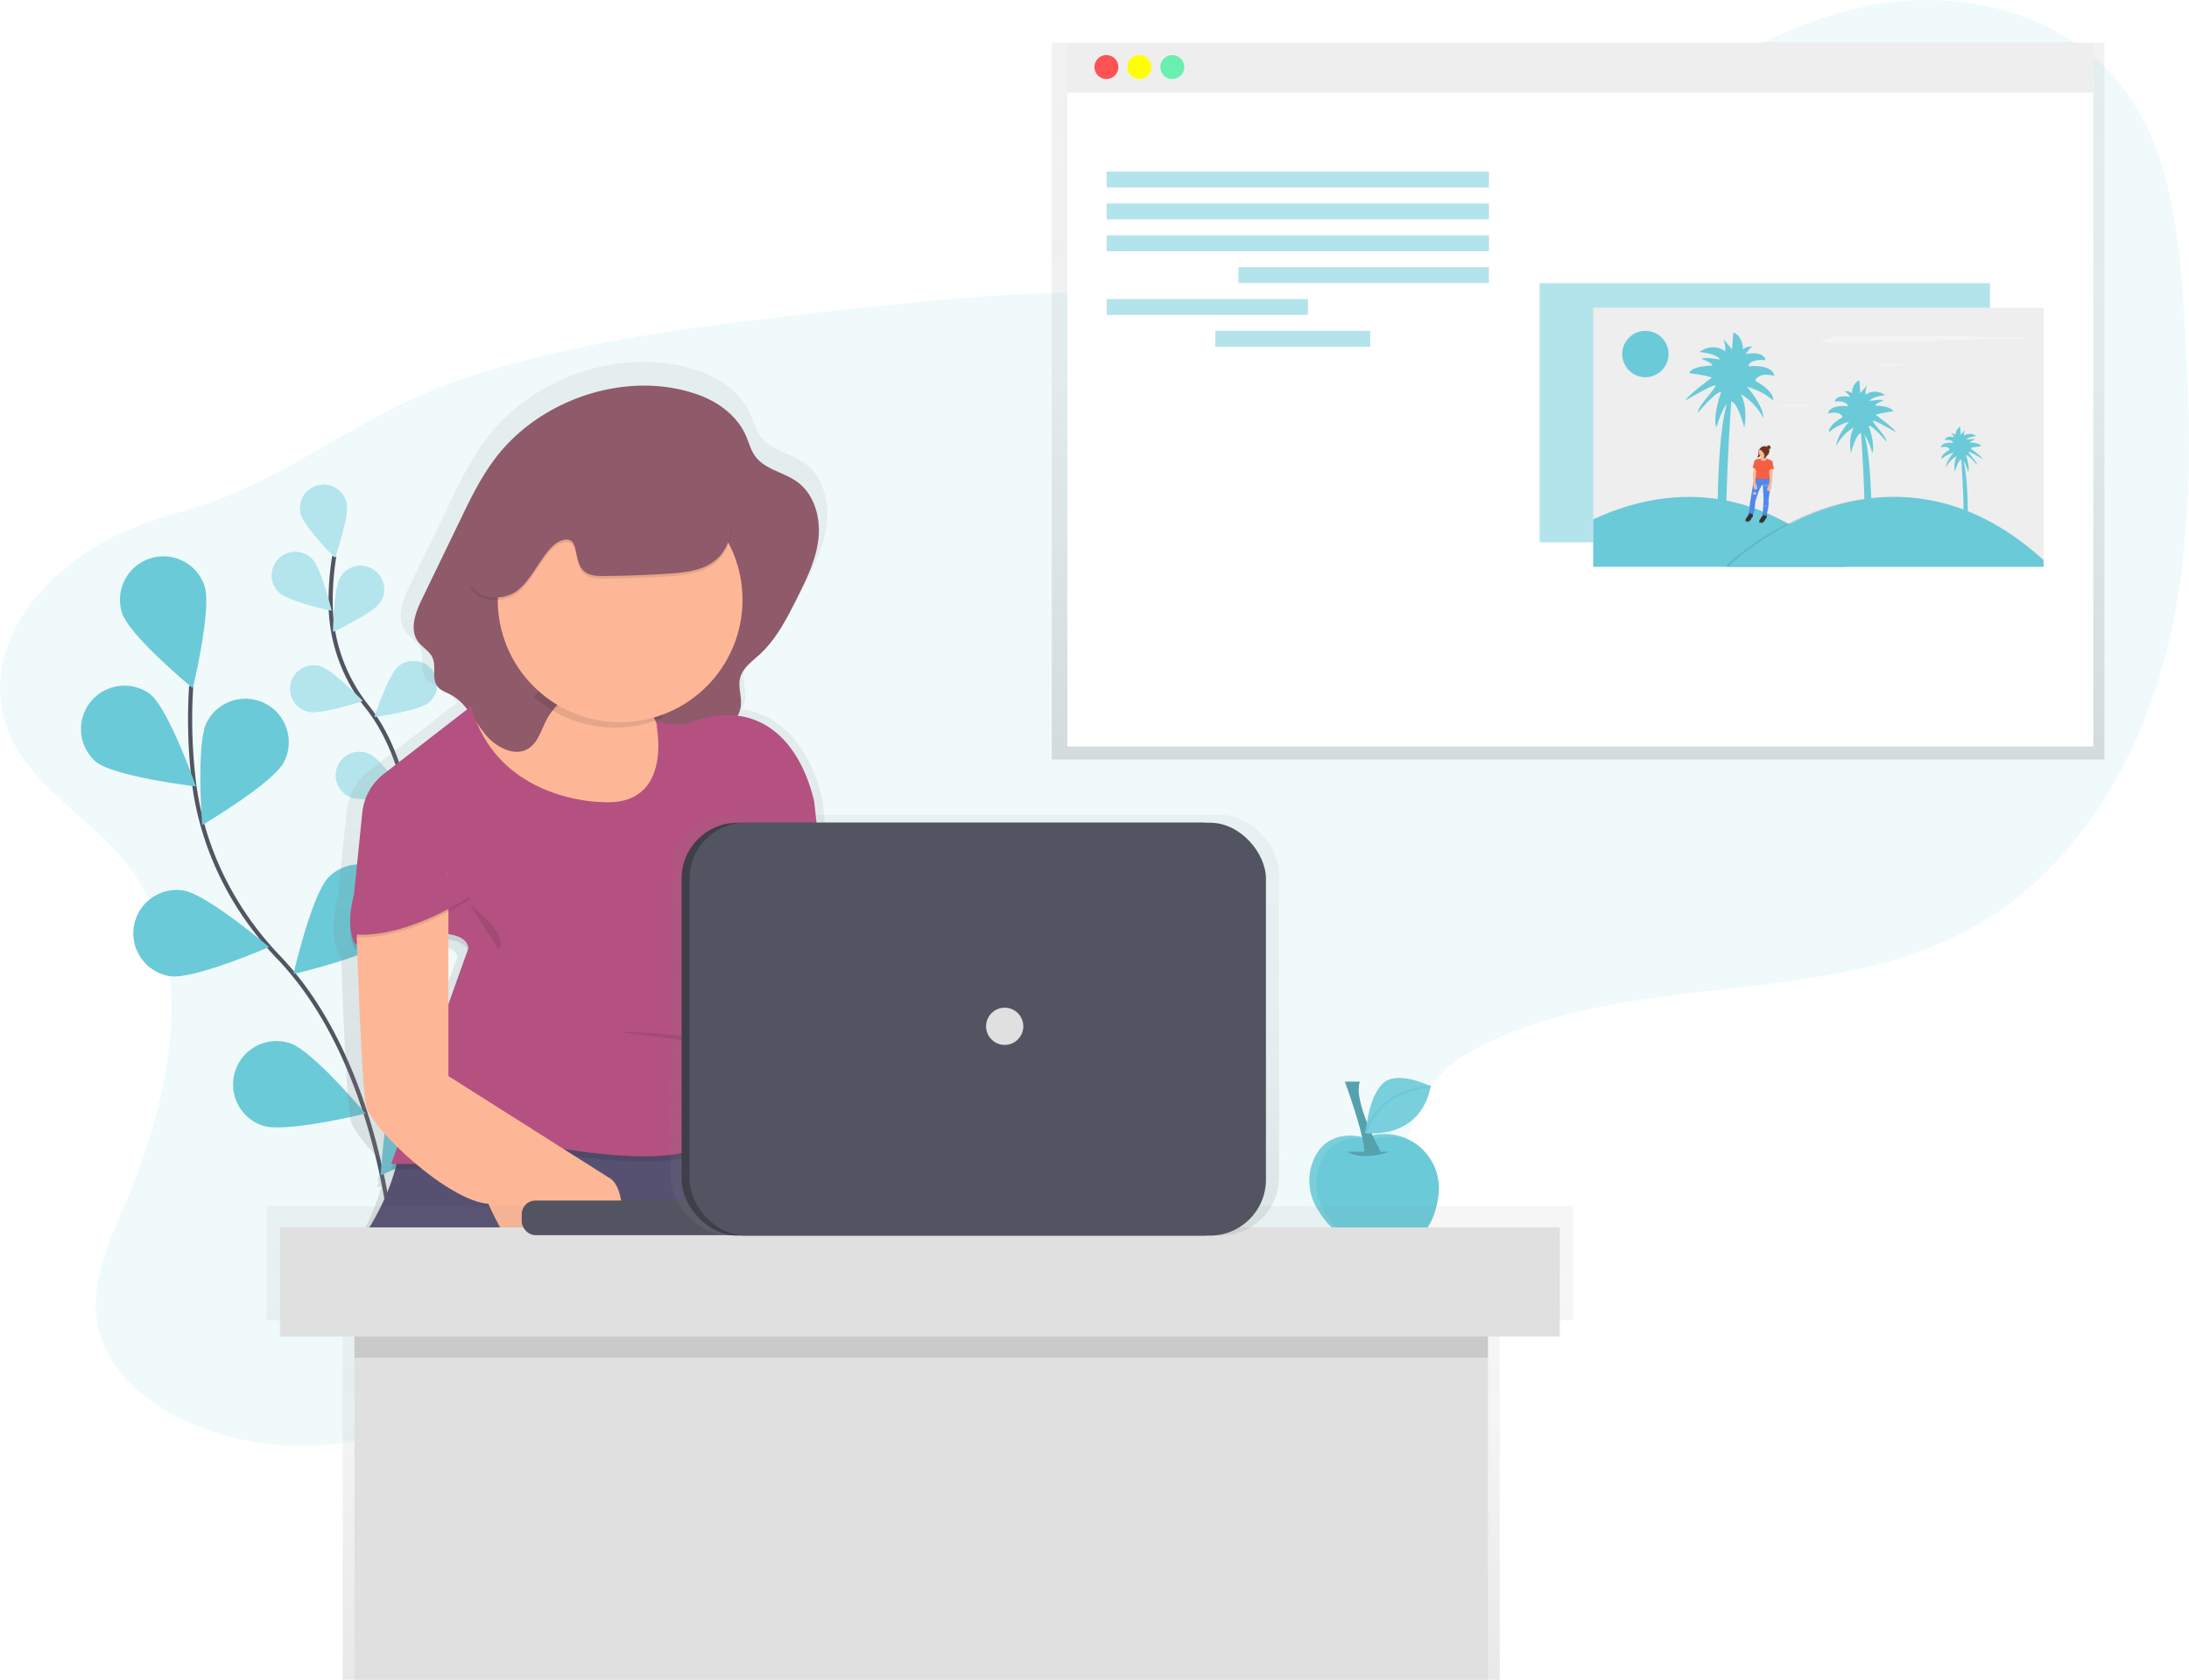 <svg data-name="Layer 1" xmlns="http://www.w3.org/2000/svg" xmlns:xlink="http://www.w3.org/1999/xlink" width="1050" height="805.83"><defs><linearGradient id="a" x1="756.96" y1="364.35" x2="756.96" y2="20.38" gradientUnits="userSpaceOnUse"><stop offset="0" stop-color="gray" stop-opacity=".25"/><stop offset=".54" stop-color="gray" stop-opacity=".12"/><stop offset="1" stop-color="gray" stop-opacity=".1"/></linearGradient><linearGradient id="b" x1="919.02" y1="298.54" x2="919.02" y2="260.1" xlink:href="#a"/><linearGradient id="c" x1="532.43" y1="677.74" x2="532.43" y2="220.6" gradientTransform="matrix(-1 0 0 1 923.85 0)" xlink:href="#a"/><linearGradient id="d" x1="441.23" y1="805.83" x2="441.23" y2="578.64" xlink:href="#a"/><linearGradient id="e" x1="467.66" y1="592.77" x2="467.66" y2="390.97" xlink:href="#a"/></defs><path d="M60.45 414.05c35.65 45.33 21.8 111.54-.85 164.58-7.59 17.76-16.16 36.54-13 55.58 3.91 23.28 24.69 40.31 46.51 49.33 39.77 16.45 87.37 12.53 123.92-10.21 31.58-19.65 54.2-51.6 86.32-70.35 53.76-31.38 122.18-19.53 180.55 2.09 41.3 15.29 86.45 35.18 127.48 19.2 28.87-11.25 48.83-38.62 59.71-67.64 5.25-14 9.06-29.17 19.09-40.28 6-6.6 13.74-11.29 21.71-15.24 72.77-36.08 164.67-16.76 235.35-56.77 47.73-27 78.29-78 91.82-131.16s12-108.9 8.52-163.64c-2.44-38.91-6.82-80.44-31.68-110.47C989.6 7.31 944.47-4.51 903.68 1.53s-77.77 27.56-110.3 52.9c-40.65 31.68-78.36 71.12-128.27 84-34 8.74-69.75 4-104.81 2.3-58.61-2.77-117.24 3.39-175.53 10.12-55.8 6.45-112 13.55-165.16 31.7-37.61 12.8-67.75 36.12-103.27 52.37-23.15 10.62-48.4 13.55-70.33 27.08-27 16.66-51.76 45.64-44.84 79.55 6.58 32.27 40.36 48.44 59.28 72.5z" fill="#6acad8" opacity=".1"/><path d="M189.78 612.21s-3.3-97.76-56.19-153c-22.2-23.18-36.78-52.62-40.64-84.48a249.26 249.26 0 01-1.24-45.57" fill="none" stroke="#535461" stroke-miterlimit="10" stroke-width="2"/><path d="M58.58 294.18c3.62 10.92 33.88 36 33.88 36s9.27-38.21 5.65-49.12a20.824 20.824 0 00-39.53 13.11zM46 365.47c9 7.2 48 11.82 48 11.82s-13-37.11-22-44.3a20.82 20.82 0 00-26 32.48zM81.65 468.32c11.38 1.68 47.41-14 47.41-14s-29.94-25.48-41.32-27.16a20.824 20.824 0 00-6.09 41.2zM126.17 540.06c10.93 3.58 49.1-5.82 49.1-5.82s-25.21-30.17-36.14-33.75a20.825 20.825 0 00-13 39.57zM136.17 365.64C130.86 375.84 97 395.82 97 395.82s-3.08-39.19 2.23-49.4a20.82 20.82 0 1136.94 19.22zM187.18 450.2c-8.12 8.15-46.4 17.07-46.4 17.07s8.79-38.32 16.9-46.47a20.82 20.82 0 1129.5 29.39zM225.48 539.19c-6.62 9.4-42.85 24.67-42.85 24.67s2.18-39.25 8.81-48.66a20.82 20.82 0 1134 24zM654.56 545.83s-15.88-5.38-23.52 8.61a25.52 25.52 0 00.34 24.57c5 9.07 15.36 20.85 35 19.8 16.62-.89 22.1-13.57 23.62-25.37a26.06 26.06 0 00-34.61-27.9z" fill="#6acad8"/><path d="M634.74 580.27a25.52 25.52 0 01-.34-24.57c7.64-14 23.52-8.61 23.52-8.61l.81-.29a25.83 25.83 0 0118.66.42 25.84 25.84 0 00-22-2.1l-.81.29s-15.88-5.38-23.52 8.61a25.52 25.52 0 00.34 24.57c3.31 6 8.92 13.11 18 17a39.35 39.35 0 01-14.66-15.32z" fill="#fff" opacity=".1"/><path d="M646.36 552.56s5.89 4.63 20.18 0" opacity=".2"/><path d="M645.1 518.92s10.09 27.33 9.25 34.48l8-.84s-13.46-24-10.09-33.64z" fill="#6acad8"/><path d="M645.1 518.92s10.09 27.33 9.25 34.48l8-.84s-13.46-24-10.09-33.64z" opacity=".2"/><path d="M686.29 521.2s-15.88-8.12-23-1.41-8.2 23.86-8.2 23.86 25.91 3.56 31.2-22.45z" fill="#6acad8"/><path d="M686.29 521.2s-15.88-8.12-23-1.41-8.2 23.86-8.2 23.86 25.91 3.56 31.2-22.45z" fill="#fff" opacity=".1"/><path d="M655.1 543.65s4.17-19.91 31.19-22.45" fill="none" stroke="#6acad8" stroke-miterlimit="10"/><path d="M198.63 424.51s3.24-52.86-22.43-85.34a80.24 80.24 0 01-17.57-47.62 135 135 0 011.68-24.63" fill="none" stroke="#535461" stroke-miterlimit="10" stroke-width="2"/><path d="M144.26 246.36c1.39 6.07 16.41 21.15 16.41 21.15s7-20.12 5.57-26.18a11.28 11.28 0 10-22 5zM133.8 284.14c4.47 4.34 25.27 8.84 25.27 8.84s-5.09-20.67-9.56-25a11.272 11.272 0 10-15.71 16.17zM147.75 341.41c6 1.49 26.27-5.13 26.27-5.13s-14.83-15.27-20.87-16.76a11.273 11.273 0 00-5.4 21.89zM168.06 382.35c5.71 2.49 26.76-.62 26.76-.62s-12-17.56-17.74-20a11.27 11.27 0 10-9 20.66zM182.41 288.87c-3.38 5.23-22.66 14.25-22.66 14.25s.35-21.28 3.74-26.51a11.272 11.272 0 0118.92 12.26zM205.56 337.06c-4.79 4-25.89 6.82-25.89 6.82s6.7-20.2 11.5-24.18a11.274 11.274 0 0114.39 17.36zM221.63 386.99c-4.05 4.73-24.36 11.1-24.36 11.1s3.19-21 7.25-25.77A11.276 11.276 0 01221.64 387z" fill="#6acad8"/><path d="M144.26 246.36c1.39 6.07 16.41 21.15 16.41 21.15s7-20.12 5.57-26.18a11.28 11.28 0 10-22 5zM133.8 284.14c4.47 4.34 25.27 8.84 25.27 8.84s-5.09-20.67-9.56-25a11.272 11.272 0 10-15.71 16.17zM147.75 341.41c6 1.49 26.27-5.13 26.27-5.13s-14.83-15.27-20.87-16.76a11.273 11.273 0 00-5.4 21.89zM168.06 382.35c5.71 2.49 26.76-.62 26.76-.62s-12-17.56-17.74-20a11.27 11.27 0 10-9 20.66zM182.41 288.87c-3.38 5.23-22.66 14.25-22.66 14.25s.35-21.28 3.74-26.51a11.272 11.272 0 0118.92 12.26zM205.56 337.06c-4.79 4-25.89 6.82-25.89 6.82s6.7-20.2 11.5-24.18a11.274 11.274 0 0114.39 17.36zM221.63 386.99c-4.05 4.73-24.36 11.1-24.36 11.1s3.19-21 7.25-25.77A11.276 11.276 0 01221.64 387z" fill="#fff" opacity=".5"/><path fill="url(#a)" d="M504.5 20.39V364.35h504.92V20.39H504.5z"/><path fill="#fff" d="M511.99 35.99h492.08v322.13H511.99z"/><path fill="#eee" d="M511.99 20.67h492.08v23.7H511.99z"/><circle cx="530.71" cy="32.16" r="5.75" fill="#ff5252"/><circle cx="546.52" cy="32.16" r="5.75" fill="#ff0"/><circle cx="562.32" cy="32.16" r="5.75" fill="#69f0ae"/><path fill="#6acad8" opacity=".5" d="M530.85 82.33h183.37v7.64H530.85zM530.85 97.61h183.37v7.64H530.85zM530.85 112.89h183.37v7.64H530.85zM594.05 128.17h120.16v7.64H594.05zM530.85 143.46h96.55v7.64h-96.55zM582.94 158.74h74.32v7.64h-74.32zM738.53 135.82h216.02v124.33H738.53z"/><path fill="#eee" d="M764.23 147.62h216.02v124.33H764.23z"/><path d="M885.09 271.92H764.23v-22.74c29.53-13.8 74.96-21.55 120.86 22.74z" fill="#6acad8"/><path d="M978.86 268.7v3.22H828.13v-.69s74.17-72.18 150.73-2.53z" opacity=".1"/><path d="M980.25 268.7v3.22H829.52v-.69s74.17-72.18 150.73-2.53z" fill="#6acad8"/><circle cx="789.24" cy="169.85" r="11.11" fill="#6acad8"/><path d="M883.85 161.43c-1.27 0-2.69 0-3.65.08a4.44 4.44 0 00-1.27.26l-6.54 2.35c5.28.13 10.79.09 16.19 0l30.34-.23c3.09 0 6.35-.05 8.93-.24 1.73-.12 3-.31 4.59-.45 5.74-.51 14.12-.41 21.6-.39s16.51-.17 19.14-.92h-16.05c-1.73 0-3.55 0-5.08-.09-1.79-.1-2.88-.3-4.45-.44-2.6-.22-6.18-.25-9.52-.26-18.28-.01-36.35.43-54.23.33zM901.86 174.92h-.79a1 1 0 00-.27.06l-1.42.51h3.51l6.57-.05c.67 0 1.37 0 1.93-.05l1-.1c1.24-.11 3.06-.09 4.68-.08a25.5 25.5 0 004.15-.2h-4.58c-.33 0-.62-.07-1-.09-.56 0-1.34-.05-2.06-.06-3.94-.02-7.85.06-11.72.06zM855.32 194.36h-.79a1 1 0 00-.27.06l-1.42.51h3.51l6.57-.05c.67 0 1.37 0 1.93-.05l1-.1c1.24-.11 3.06-.09 4.68-.08a25.5 25.5 0 004.15-.2h-4.58c-.33 0-.62-.07-1-.09-.56 0-1.34-.05-2.06-.06-3.93-.01-7.85.08-11.72.06z" fill="#f4f4f4"/><path d="M829.18 265.79H824s-1.63-57.12 5.22-74.75h1.31s-4.61 64.64-1.35 74.75z" fill="#6acad8"/><path d="M825.59 188.11s-4.24 11.75-2.28 17c0 0 2.94-10.77 6.37-12.4s7 12.4 7 12.4 2-8.81-1.63-16a28.38 28.38 0 0110.77 11.42s.65-4.9-7.83-15c0 0 7.51 2 12.4 6.53 0 0 1.63-3.59-8.49-9.47 0 0 1.31-4.24 9.14-2.28 0 0 0-5.55-12.4-4.57 0 0 0-3.59 8.16-2.94 0 0 0-4.57-9.47-2.94 0 0 2-2.94 3.26-3.59a6.56 6.56 0 00-4.57 1.31s.33-5.88-4.57-8.16l-.65 8.16s-5.49-6.47-4.24-5.22a14.32 14.32 0 011 6.2s-5.55-4.57-12.4.33c0 0 8.49.65 9.79 3.59 0 0-7.18-1.31-8.81-.33 0 0 5.55 2 5.22 3.26 0 0-9.79 0-11.1 3.59 0 0 10.12 1.31 10.77 2.28 0 0-11.75 8.49-12.4 10.77 0 0 12.08-7.18 14-7.18s-8.81 10.45-8.16 13.06c.03-.01 8.84-10.48 11.12-9.82zM893.61 263.66h4s1.25-43.64-4-57.11h-1s3.49 49.37 1 57.11z" fill="#6acad8"/><path d="M896.35 204.3s3.24 9 1.75 13c0 0-2.24-8.23-4.86-9.48s-5.36 9.48-5.36 9.48-1.5-6.73 1.25-12.22a21.68 21.68 0 00-8.23 8.73s-.5-3.74 6-11.47c0 0-5.74 1.5-9.48 5 0 0-1.25-2.74 6.48-7.23 0 0-1-3.24-7-1.75 0 0 0-4.24 9.48-3.49 0 0 0-2.74-6.23-2.24 0 0 0-3.49 7.23-2.24a11 11 0 00-2.49-2.74 5 5 0 013.49 1s-.25-4.49 3.49-6.23l.5 6.23s4.19-4.94 3.24-4a10.94 10.94 0 00-.75 4.74s4.24-3.49 9.48.25c0 0-6.48.5-7.48 2.74 0 0 5.49-1 6.73-.25 0 0-4.24 1.5-4 2.49 0 0 7.48 0 8.48 2.74 0 0-7.73 1-8.23 1.75 0 0 9 6.48 9.48 8.23 0 0-9.23-5.49-10.72-5.49s6.73 8 6.23 10c0-.07-6.73-8.05-8.48-7.55zM941.35 255.13h2.47s.77-27-2.47-35.37h-.62s2.16 30.58.62 35.37z" fill="#6acad8"/><path d="M943 218.37s2 5.56 1.08 8c0 0-1.39-5.1-3-5.87s-3.32 5.87-3.32 5.87a12.9 12.9 0 01.77-7.57 13.43 13.43 0 00-5.1 5.41s-.31-2.32 3.71-7.1a15.67 15.67 0 00-5.87 3.09s-.77-1.7 4-4.48c0 0-.62-2-4.32-1.08 0 0 0-2.63 5.87-2.16 0 0 0-1.7-3.86-1.39 0 0 0-2.16 4.48-1.39a6.79 6.79 0 00-1.54-1.7 3.11 3.11 0 012.16.62 4.18 4.18 0 012.16-3.86l.31 3.86s2.6-3.06 2-2.47a6.77 6.77 0 00-.46 2.93 4.81 4.81 0 015.87.15s-4 .31-4.63 1.7c0 0 3.4-.62 4.17-.15 0 0-2.63.93-2.47 1.54 0 0 4.63 0 5.25 1.7 0 0-4.79.62-5.1 1.08 0 0 5.56 4 5.87 5.1 0 0-5.71-3.4-6.64-3.4s4.17 4.94 3.86 6.18c.05.02-4.12-4.92-5.25-4.61z" fill="#6acad8"/><path d="M926 271.65l-.52-2.78a1.51 1.51 0 00-.47-1.09l-2.41-1.18a2.73 2.73 0 01-.43-.72v-.06a1.45 1.45 0 00.28-.57 1 1 0 000-.16.89.89 0 001-.72v-.06a.89.89 0 01-.81.67 2.46 2.46 0 001.09-2v-.1a.89.89 0 00.41-.6v-.06a.89.89 0 01-.43.56 2.45 2.45 0 00-.15-.67h.06a.89.89 0 00.89-.89v-.06a.89.89 0 01-.89.83h-.11a1.46 1.46 0 001-1.19v-.06a.89.89 0 01-.18.48.89.89 0 00-1.77-.26l-.16-.09a.89.89 0 01.81-.65h-.06a.89.89 0 00-.86.6 2.46 2.46 0 00-3.1.89c-.19.14-.43.34-.42.51a1.7 1.7 0 00-.21.26 3.41 3.41 0 00-.28 1.85 2 2 0 01-.64 1.7.85.85 0 00.66 0 2.51 2.51 0 00.58-.34 1.29 1.29 0 00.41-.39 2 2 0 00.37.19c.05.42.06.9-.12 1.05v-.08a2.26 2.26 0 01-1.57.45 2 2 0 00-1.62 1l-.75 3.21v.1a.24.24 0 00.18.18l.23.06A4.9 4.9 0 01916 273a13.7 13.7 0 00-.27 2.36c.06.4.16 2.46.2 3.44a10.19 10.19 0 00-.2 1l-1.12 6.71s-.83 5.37-.79 7l-.15.94s-2.27 2.85-1.6 3.25 1.69.58 2.67-.94a2.45 2.45 0 01.62-.94.92.92 0 00.31-.78l-.07-.66h.19a23.18 23.18 0 001-6.24s2.07-7.38 3.65-8.54l.15-.07.34 7.14-.34 7.88-.07.47s-2.27 2.85-1.6 3.25 1.69.58 2.67-.94a2.45 2.45 0 01.62-.94.92.92 0 00.31-.78l-.1-1c.39-1.32 1.4-5.15 1-7.36l.69-4.71c.7-.78.6-2.77.6-2.77.55-1.14.67-5.64.67-5.64l.14-2.22h.42l.05-.06v-.05zm-1.94 4.51c-.06-.15-.13-.31-.21-.46h-.06V275.53a1.92 1.92 0 00.08-.23.87.87 0 00.13-.48 4.54 4.54 0 01.1 1.34zm-.21-1.9l-.14-1.49v-.12l.19 1.89zm-6.59.2a.52.52 0 00-.12.4 1.69 1.69 0 00.06.45l-.22.93v-1.78a3.93 3.93 0 00.37-.6 1 1 0 01-.04.6z" transform="translate(-75 -47.08)" fill="url(#b)"/><path d="M843.71 215.92a3.28 3.28 0 00-.27 1.78 1.89 1.89 0 01-.62 1.64.82.82 0 00.63 0 2.42 2.42 0 00.56-.33 1.24 1.24 0 00.39-.38 1.48 1.48 0 00.09-.76 8 8 0 01.12-1.35c0-.28.31-1 0-1.18s-.76.36-.9.58z" fill="#72351c"/><path d="M839.12 245.43l-.21 1.37s-2.19 2.75-1.54 3.13 1.63.56 2.57-.9a2.36 2.36 0 01.6-.9.89.89 0 00.3-.75l-.21-2.12zM845.71 245.98l-.21 1.37s-2.19 2.75-1.54 3.13 1.63.56 2.57-.9a2.36 2.36 0 01.6-.9.89.89 0 00.3-.75l-.21-2.12z" fill="#333"/><path d="M842.3 229.37s-1 .74-1.41 3.33l-1.08 6.46a57 57 0 00-.74 7l1.82.62a22.33 22.33 0 001-6s2.19-7.79 3.72-8.34l.32 6.88-.34 7.76 1.56.31s1.58-4.93 1.08-7.54l.81-5.55a8.22 8.22 0 00-.36-5.53z" fill="#4d8af0"/><g opacity=".1"><path d="M845.43 232.54v-.12c-1.53.55-3.72 8.34-3.72 8.34a21.88 21.88 0 01-.94 5.94l.2.07a22.33 22.33 0 001-6s1.94-7.11 3.46-8.23zM848.71 228.75h-.21a8.23 8.23 0 01.35 5.51l-.81 5.55c.48 2.47-.92 7-1.06 7.5h.2s1.58-4.93 1.08-7.54l.81-5.55a8.22 8.22 0 00-.36-5.47z"/></g><path d="M840.9 224.31a.23.23 0 00.18.23 3.6 3.6 0 011.38.66c.77.6-.81-1.2-.81-1.2l-.53.12-.22.19z" fill="#f55f44"/><path d="M840.9 224.31a.23.23 0 00.18.23 3.6 3.6 0 011.38.66c.77.6-.81-1.2-.81-1.2l-.53.12-.22.19z" opacity=".1"/><path d="M848.42 225.92a4.83 4.83 0 012.17-.86.2.2 0 00.2-.2 1.73 1.73 0 00-2.37 1.06z" fill="#f55f44"/><path d="M850.79 224.83a1.73 1.73 0 00-2.37 1.06s1.34-1 2.27-.86" opacity=".1"/><circle cx="846.31" cy="216.46" r="2.37" fill="#72351c"/><path d="M844.67 218.12s.34 1.39 0 1.68-1 .81-.5 1.22 2.32 1.1 2.92.77 1.29-.24 1.13-.93-1.48-.55-1.51-4z" fill="#fdb797"/><path d="M841.32 223.92a8.67 8.67 0 01-.14 2.25 13.2 13.2 0 00-.26 2.27c.07.5.22 3.81.22 3.81s-.26 2.9 1.15 2.63-.22-3.3-.22-3.3l.07-4a3.69 3.69 0 00.72-1.77c.06-.89-1.54-1.89-1.54-1.89z" opacity=".1"/><path d="M841.29 223.92a8.67 8.67 0 01-.14 2.25 13.2 13.2 0 00-.26 2.27c.07.5.22 3.81.22 3.81s-.26 2.9 1.15 2.63-.22-3.3-.22-3.3l.07-4a3.69 3.69 0 00.72-1.77c.07-.89-1.54-1.89-1.54-1.89z" fill="#fdb797"/><path d="M850.32 224.11l-.19 3.09s-.12 4.33-.65 5.43c0 0 .14 3-1.27 3s.24-3.33.24-3.33.76-3.38.37-4.46l-.37-3.71z" opacity=".1"/><path d="M850.34 224.11l-.19 3.09s-.12 4.33-.65 5.43c0 0 .14 3-1.27 3s.24-3.33.24-3.33.76-3.38.37-4.46l-.37-3.71z" fill="#fdb797"/><path d="M845.75 221.11s1.14.53 1.77-1l2.33 1.14a1.45 1.45 0 01.45 1.05l.5 2.68a1.71 1.71 0 00-2.23 1l.14 1.51a1.62 1.62 0 01-.07 1.13.25.25 0 000 .2.74.74 0 01-.67 1 14.12 14.12 0 00-1.87.14c-.5.14-2-.29-2.51 0s-1.56-.22-1.56-.22l.29-1.22s-.19-.6 0-.81a5.21 5.21 0 00-.12-2.61s-.86-.81-1.36-.67l.72-3.09a1.88 1.88 0 011.56-1 2.18 2.18 0 001.51-.43s-.56 1.01 1.12 1.2z" opacity=".1"/><path d="M845.87 221.06c.31.08 1.15.18 1.65-1.08l2.33 1.14a1.45 1.45 0 01.45 1.05l.5 2.68a1.71 1.71 0 00-2.23 1l.14 1.51.09.3a.85.85 0 01-.12.76.27.27 0 000 .28.74.74 0 01-.67 1 14.12 14.12 0 00-1.87.14c-.5.14-2-.29-2.51 0s-1.56-.22-1.56-.22l.29-1.22s-.19-.6 0-.81a5.21 5.21 0 00-.12-2.61s-.86-.81-1.36-.67l.72-3.09a1.88 1.88 0 011.56-1 2.18 2.18 0 001.51-.43s-.56 1 .92 1.25z" opacity=".1"/><path d="M845.87 221.11c.31.08 1.15.18 1.65-1.08l2.33 1.14a1.45 1.45 0 01.45 1.05l.5 2.68a1.71 1.71 0 00-2.23 1l.14 1.51a1.62 1.62 0 01-.07 1.13.25.25 0 000 .2.74.74 0 01-.67 1 14.12 14.12 0 00-1.87.14c-.5.14-2-.29-2.51 0s-1.56-.22-1.56-.22l.29-1.22s-.19-.6 0-.81a5.21 5.21 0 00-.12-2.61s-.86-.81-1.36-.67l.72-3.09a1.88 1.88 0 011.56-1 2.18 2.18 0 001.51-.43s-.56 1 .92 1.25z" fill="#f55f44"/><path d="M846.75 216.97l-2 1.27a6.61 6.61 0 01.12.66 2 2 0 00.73.14 2.05 2.05 0 001.32-.6 7.91 7.91 0 01-.17-1.47z" opacity=".1"/><circle cx="845.52" cy="216.96" r="1.96" fill="#fdb797"/><circle cx="848.42" cy="214.59" r=".86" fill="#72351c"/><path d="M848.58 215.5a.86.86 0 01-.86-.8v.06a.86.86 0 101.72 0v-.06a.86.86 0 01-.86.8z" fill="#72351c"/><path d="M848.09 216.36a.86.86 0 01-.7-.94v.06a.864.864 0 001.7.31v-.06a.86.86 0 01-1 .63zM847.42 218.42a.86.86 0 01-.7-.94v.06a.864.864 0 101.7.31v-.06a.86.86 0 01-1 .63zM848.58 215.05a.86.86 0 01-.86-.8v.06a.86.86 0 001.72 0v-.06a.86.86 0 01-.86.8z" fill="#72351c"/><path d="M847.38 214.58a.86.86 0 01.81-.85h-.06a.86.86 0 000 1.72h.06a.86.86 0 01-.81-.87z" fill="#72351c"/><path d="M848.25 222.71a3.1 3.1 0 010 1.29s-.12 1.13.07 1.32M842.43 222.92a3.1 3.1 0 010 1.29s-.12 1.13.07 1.32M842.38 227.59a.86.86 0 00.57 0 1.2 1.2 0 01.69 0M842.67 225.92a5 5 0 002-.31s2.44.6 3.14.17" opacity=".1"/><rect x="840.9" y="236.21" width="1.51" height=".93" rx=".42" ry=".42" fill="#fdb797"/><path d="M840.9 236.45h.81l.7.11h-.25zM846.33 232.57h.81l.7.07h-.25zM846.33 232.74h.81l.7.07h-.25zM846.33 232.92h.81l.7.07h-.25zM846.33 233.07h.81l.7.07h-.25zM840.9 237.11h.81l.7.08h-.25zM840.9 237.03h.81l.7.08h-.25zM840.9 236.92h.81l.7.08h-.25zM840.9 236.86h.81l.7.08h-.25zM840.9 236.34h.81l.7.11h-.25zM840.9 236.2h.81l.7.11h-.25z" fill="#f0e4e4"/><path d="M845.85 215.7a4.75 4.75 0 00.27 2.16 2.58 2.58 0 01-.12 2.06.68.68 0 00.61-.15 2.37 2.37 0 00.44-.52 1.39 1.39 0 00.27-.54 2.15 2.15 0 00-.14-.91 11.77 11.77 0 01-.29-1.62c0-.33 0-1.29-.37-1.38s-.6.62-.67.9z" opacity=".1"/><path d="M845.9 215.68a4.75 4.75 0 00.27 2.16 2.58 2.58 0 01-.11 2.08.68.68 0 00.61-.15 2.37 2.37 0 00.44-.52 1.39 1.39 0 00.27-.54 2.15 2.15 0 00-.14-.91 11.77 11.77 0 01-.29-1.62c0-.33 0-1.29-.37-1.38s-.58.6-.68.88z" fill="#72351c"/><path d="M845.06 216.19c.16.17.2.43.34.63a1.23 1.23 0 001 .39.55.55 0 01.28.06c.15.1.16.32.26.47a.55.55 0 00.82 0 1.34 1.34 0 00.24-.82 5.35 5.35 0 000-1 1.59 1.59 0 00-.44-1.06 1.84 1.84 0 00-.77-.33 2.28 2.28 0 00-1.19-.09 2.14 2.14 0 00-.54.27l-.7.47c-.26.18-.74.54-.27.74.34.07.72 0 .97.27z" opacity=".1"/><path d="M845.11 216.17c.16.17.2.43.34.63a1.23 1.23 0 001 .39.55.55 0 01.28.06c.15.1.16.32.26.47a.55.55 0 00.82 0 1.34 1.34 0 00.31-.86 5.35 5.35 0 000-1 1.59 1.59 0 00-.44-1.06 1.84 1.84 0 00-.77-.33 2.28 2.28 0 00-1.19-.09 2.14 2.14 0 00-.54.27l-.7.47c-.26.18-.74.54-.27.74.27.06.64.06.9.31z" fill="#72351c"/><path d="M846.38 232.57h.81l.7.07h-.25zM846.38 232.74h.81l.7.07h-.25zM846.38 232.92h.81l.7.07h-.25zM846.38 233.07h.81l.7.07h-.25zM846 242.3h.81l.7.07h-.25zM846 242.46h.81l.7.07h-.25zM846 242.63h.81l.7.07h-.25zM846 242.8h.81l.7.07h-.25z" fill="#f0e4e4"/><path d="M392.38 694.68h-79.54v-44.81h79.54zm-76.18-3.36H389v-38.09h-72.8z" fill="#6acad8" opacity=".2"/><path d="M334.9 674.58c5 2.92 10.27 4.11 15.72 2.3a24.38 24.38 0 004.09-1.81c51 1.08 98.23.58 100.06-4.91 3-9.1-16-53.92-25.59-75.58a24.28 24.28 0 007-7.31c13.32 15.23 38.1 34.88 52.83 35.86 0 0 21.5 51.07 45.69 43s26.88-51.07 14.78-56.44l-80.63-51.07v-84.74a31.74 31.74 0 003.37-15.7c0-1 .05-2 0-3l-2.69-24.19s-.14-.8-.51-2.25c-6-23.31-19.37-39-38.22-41.33a13.77 13.77 0 001.64-5.43c.39-4.52-1.49-9.13-.43-13.54 1.24-5.14 6-8.46 9.91-12 8.35-7.64 13.61-18 18.69-28.11 4.84-9.63 9.75-19.51 11-30.21s-2-22.58-10.75-28.88c-6.8-4.91-16.37-6.2-21.26-13-2.19-3.06-3.1-6.83-4.61-10.27-4.35-9.91-13.73-16.94-23.91-20.61-35.72-12.86-79.54 1.9-102.33 31.56-7.44 9.68-12.81 20.76-18.12 31.75l-19.2 39.69c-3.31 6.83-6.51 15.36-2.09 21.53 2.16 3 5.86 4.86 7.36 8.25 2 4.5-.5 10.39 2.44 14.35 1.62 2.19 4.43 3.06 6.84 4.34a26.78 26.78 0 018.27 7.33l-42.16 32.67a28.39 28.39 0 00-10.86 19.61L237.06 478a50.56 50.56 0 00-1.88 14.51c-.15 4.38.36 9.21 2.55 13l.92-.22c1 29.15 2.74 71.09 4.46 78.84 1 4.6 7.31 12.71 15.81 21.07l-3 8.5h1l-1 2.67h2c-8.48 30.64-31.55 53.73-31.55 53.73s53.35 2.9 108.53 4.48zM284.76 533v-32.67c4.92.76 8.55 2.46 9.71 5.56zM299 390.82l.16.24h-.06z" transform="translate(-75 -47.08)" fill="url(#c)"/><path d="M345.31 417.92s2.55 90.62 5.11 102.11 39.58 45.99 58.71 47.27c0 0 20.42 48.5 43.4 40.84s25.53-48.5 14-53.61L390 506.03v-97z" fill="#fdb797"/><path d="M347.23 529.01s33.19 71.48 29.36 83-217 0-217 0 39.57-39.57 31.91-83z" fill="#565171"/><path d="M321.7 317.13s-5.11 49.78 3.83 61.27-35.74 17.86-39.53 17.86-44.67-14-52.33-17.87-14-31.91-14-31.91 38.29 7.66 49.78-37z" fill="#fdb797"/><path d="M335.08 189.44c9.67 3.48 18.58 10.16 22.71 19.57 1.44 3.27 2.3 6.85 4.38 9.76 4.64 6.48 13.73 7.7 20.19 12.37 8.29 6 11.36 17.27 10.21 27.43s-5.82 19.55-10.41 28.69c-4.83 9.61-9.82 19.44-17.75 26.7-3.7 3.39-8.24 6.54-9.42 11.42-1 4.19.78 8.56.4 12.86-.92 10.61-13.6 15.55-24.19 16.73-4.6.51-9.87.54-13.11-2.77-1.66-1.7-2.49-4-3.55-6.14a29.43 29.43 0 00-52.49-.54c-2.48 4.78-3.93 10.57-8.45 13.49-6.92 4.47-16.17-.78-21.26-7.24s-8.8-14.58-16.07-18.45c-2.29-1.22-5-2-6.49-4.12-2.79-3.76-.42-9.35-2.31-13.63-1.43-3.22-4.94-5-7-7.84-4.2-5.86-1.16-14 2-20.45l18.24-37.7c5-10.44 10.15-21 17.21-30.16 21.61-28.18 63.23-42.2 97.16-29.98z" fill="#8f5a6a"/><path d="M288.52 387.33s-49.78 0-62.54-45.95l-41.9 32.47a27 27 0 00-10.31 18.63l-4 39.53s-4.47 14.68.64 23.61c0 0 53-13.4 54.25 1.91l-36.98 103.39s57.44 1.28 72.75-8.93c0 0 62.54 12.76 77.86-1.28s30.63-12.76 17.87-44.67c0 0 25.53-25.53 14-61.27s-.64.64-.64.64 24.89-12.13 23.61-35.1l-2.55-23s-.14-.76-.49-2.13c-7.78-30.28-28.69-47-58.08-36.34-8.59 3.11-17.37-.45-17.37-.45s9.61 41.53-26.12 38.94z" opacity=".1"/><path d="M288.52 384.78s-49.78 0-62.54-45.95l-41.9 32.47a27 27 0 00-10.31 18.62l-4 39.53s-4.47 14.68.64 23.61c0 0 53-13.4 54.25 1.91l-37 103.39s57.44 1.28 72.75-8.93c0 0 62.54 12.76 77.86-1.28s30.63-12.76 17.87-44.67c0 0 25.53-25.53 14-61.27s-.64.64-.64.64 24.89-12.13 23.61-35.1l-2.55-23s-.14-.76-.49-2.13c-7.78-30.28-28.69-47-58.08-36.34-8.59 3.11-17.37-.45-17.37-.45s9.63 41.5-26.1 38.95z" fill="#b45181"/><path d="M170.45 428.17s2.55 90.62 5.11 102.11 39.57 45.95 58.71 47.23c0 0 20.42 48.5 43.4 40.84s25.53-48.5 14-53.61l-76.58-48.5v-97z" fill="#fdb797"/><path d="M225.33 431.36s-29.33 19.92-54.88 18.26c0 0-2.55-34.21 5.11-36.12s40.84 0 49.77 17.86z" opacity=".1"/><path d="M225.33 430.09s-29.33 19.92-54.88 18.25c0 0-2.55-34.21 5.11-36.12s40.84 0 49.77 17.87z" fill="#b45181"/><path d="M266.82 312.02l52.33 7.66s-1.18 11.52-1.41 24.75a58.74 58.74 0 01-61.59-10c4.38-5.4 8.16-12.66 10.67-22.41z" opacity=".1"/><circle cx="297.45" cy="287.77" r="58.71" fill="#fdb797"/><path d="M282 276.49c2.42 1.12 5.18 1.14 7.85 1.12q15.58-.1 31.13-1.15c7.86-.53 16.24-1.45 22.3-6.48 8.16-6.77 9.45-19.46 5.24-29.19s-12.8-16.9-21.87-22.38a65.29 65.29 0 00-16.52-7.49c-16.83-4.57-35.44 1-48.81 12.25s-21.89 27.38-26.4 44.23c-1.56 5.83-3.56 12.77-9.33 14.54 3.84 6.39 13.21 7.4 19.95 4.2 9.92-4.72 15-22.78 23.91-25.62 9.91-3.13 4.13 12.11 12.55 15.97z" opacity=".1"/><path d="M282 275.21c2.42 1.12 5.18 1.14 7.85 1.12q15.58-.1 31.13-1.15c7.86-.53 16.24-1.45 22.3-6.48 8.16-6.77 9.45-19.46 5.24-29.19s-12.8-16.9-21.87-22.38a65.29 65.29 0 00-16.49-7.44c-16.83-4.57-35.44 1-48.81 12.25s-21.89 27.38-26.4 44.23c-1.56 5.83-3.56 12.77-9.33 14.54 3.84 6.39 13.21 7.4 19.95 4.2 9.92-4.72 15-22.78 23.91-25.62 9.88-3.17 4.1 12.06 12.52 15.92z" fill="#8f5a6a"/><path d="M356.8 502.84a226.11 226.11 0 00-58.71-7.66M225.33 433.92s19.15 14 14 21.7" opacity=".1"/><path fill="url(#d)" d="M754.58 578.64h-626.7v54.79h36.48v172.41H719.4V633.43h35.18v-54.79z" opacity=".7"/><path fill="#e0e0e0" d="M170 610.55h543.73v195.29H170z"/><path opacity=".1" d="M170 620.76h543.73v30.63H170z"/><path fill="#e0e0e0" d="M134.26 588.85H748.2v52.33H134.26z"/><rect x="250.26" y="575.97" width="117.43" height="16.59" rx="6.5" ry="6.5" fill="#535461"/><rect x="321.73" y="390.97" width="291.85" height="201.8" rx="28.22" ry="28.22" fill="url(#e)" opacity=".7"/><rect x="326.94" y="394.7" width="276.47" height="198.07" rx="26.84" ry="26.84" fill="#3e3f49"/><rect x="330.77" y="394.7" width="276.47" height="198.07" rx="26.84" ry="26.84" fill="#535461"/><circle cx="481.92" cy="492.37" r="8.93" fill="#e0e0e0"/></svg>